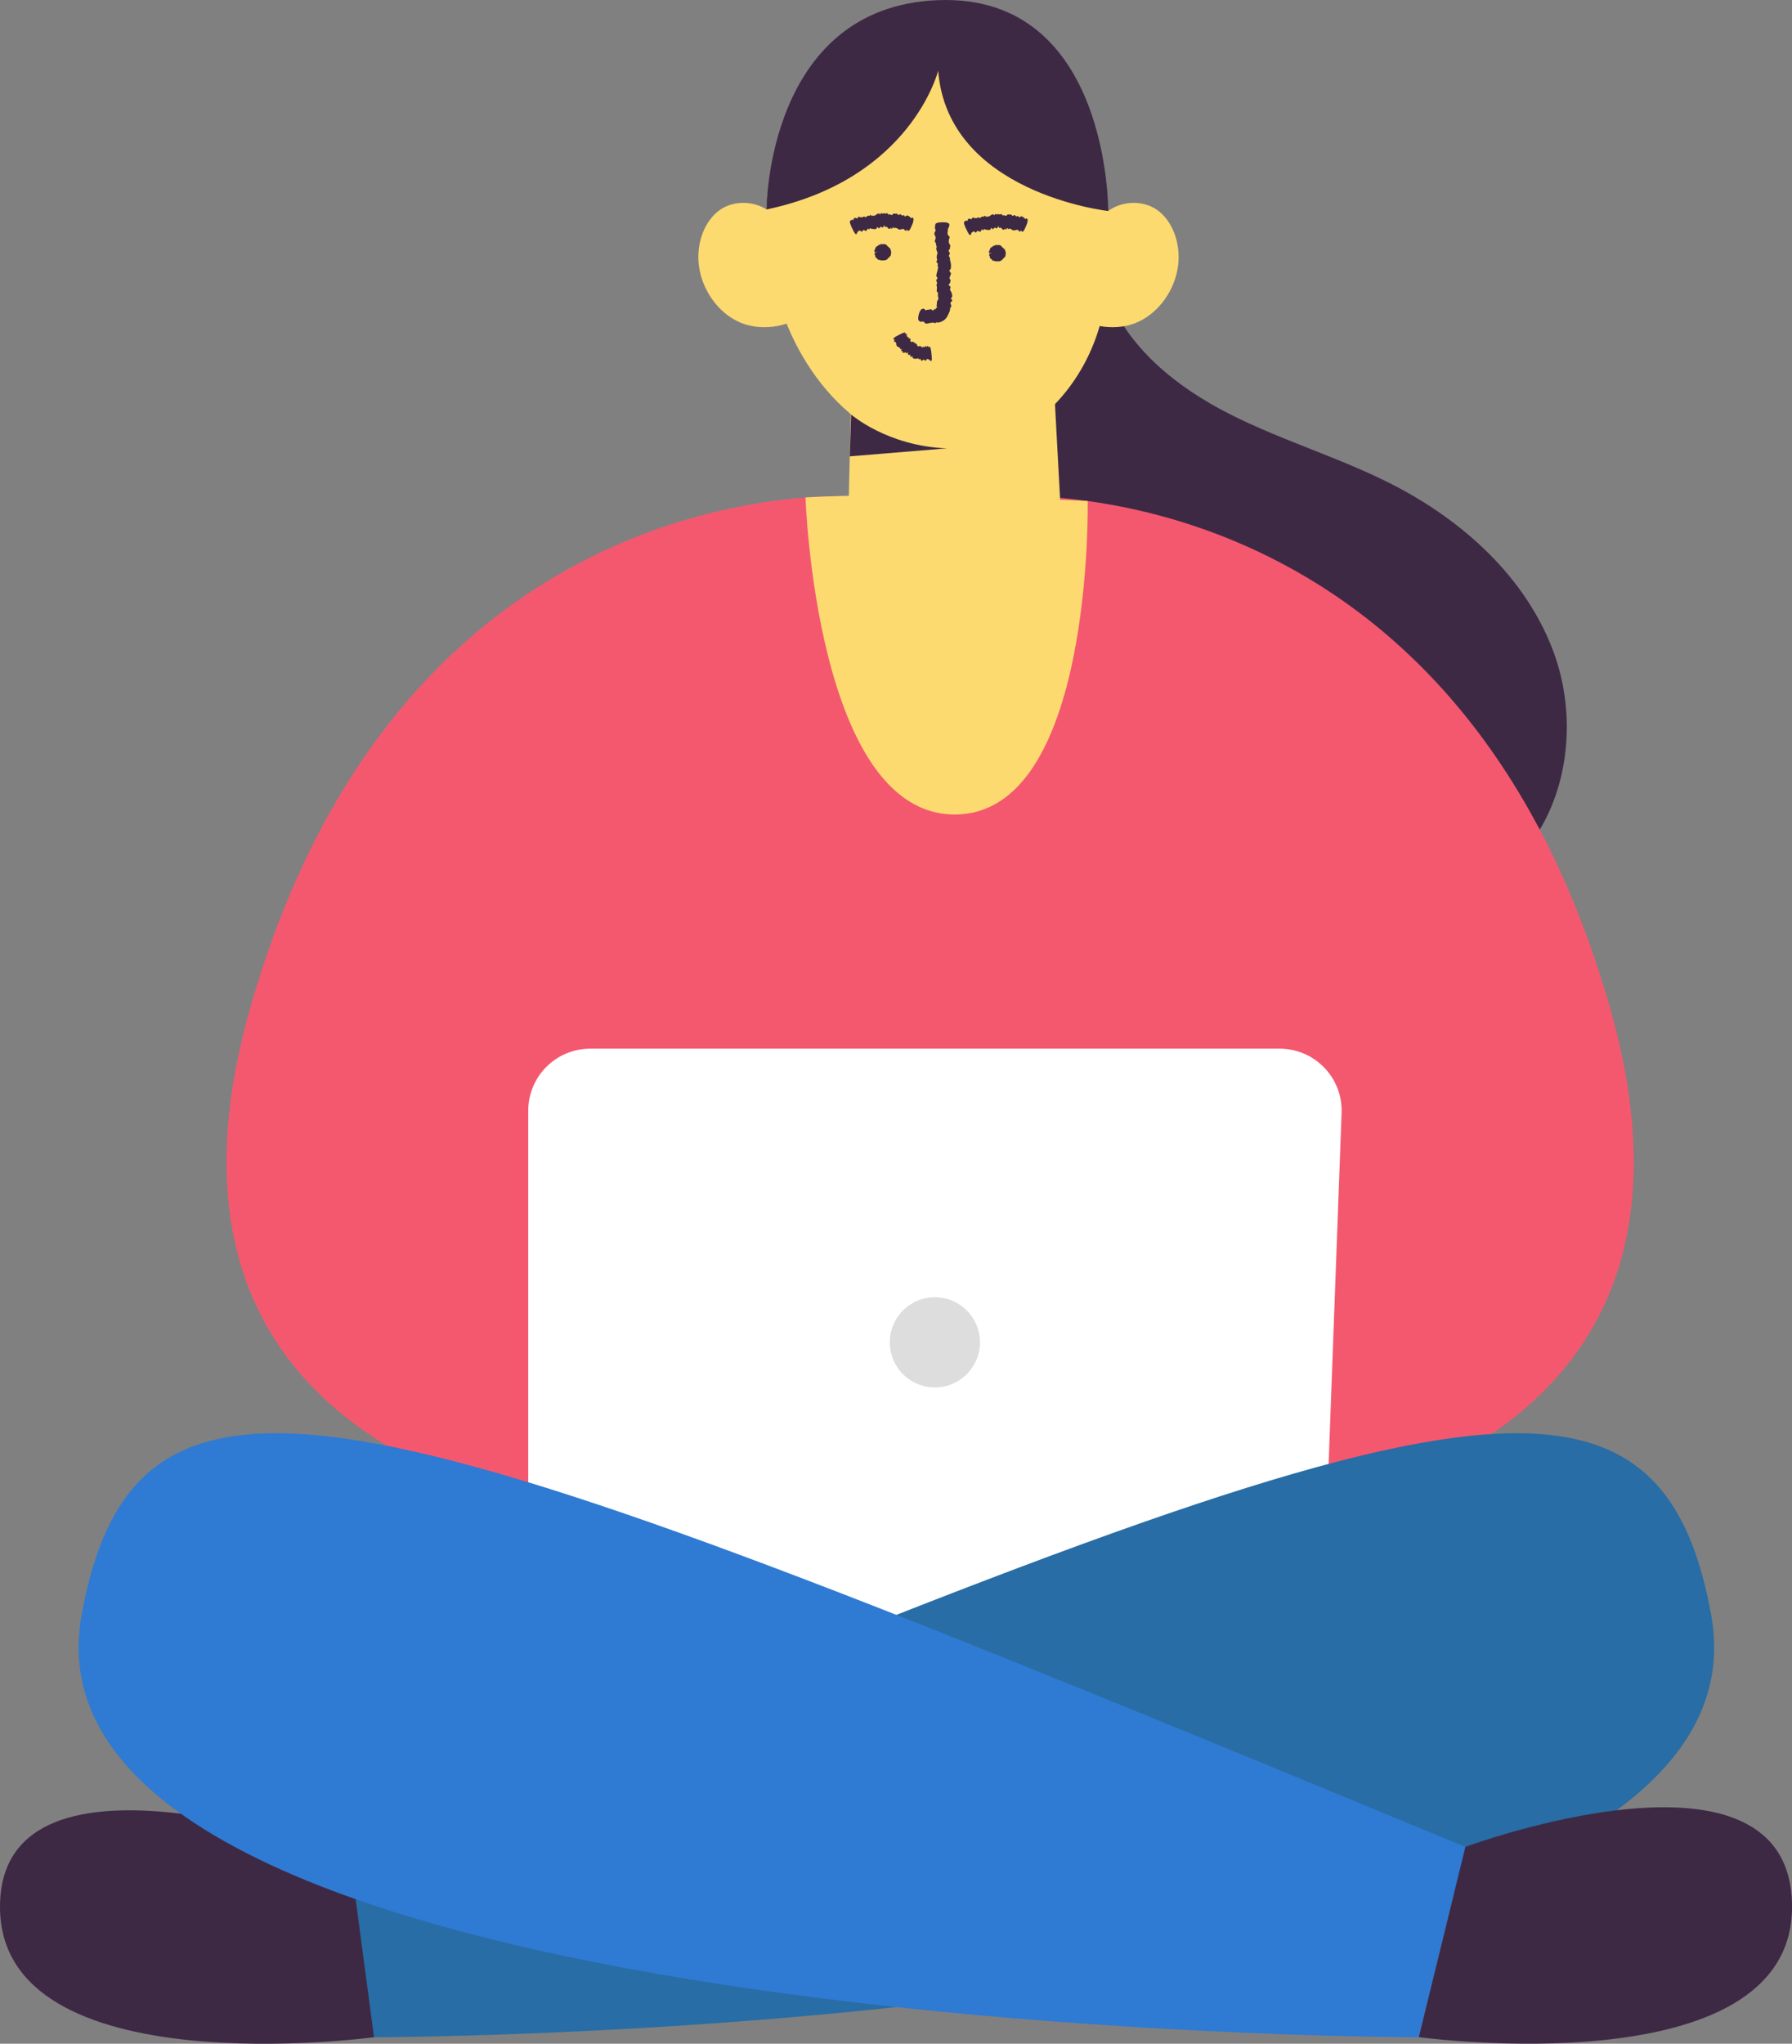 <?xml version="1.0" encoding="UTF-8"?>
<svg id="Capa_2" data-name="Capa 2" xmlns="http://www.w3.org/2000/svg" viewBox="0 0 358.91 409.1">
  <rect x="0" y="0" width="358.91" height="409.1" fill="#808080" stroke="none"/>
  <defs>
    <style>
      .cls-1 {
        fill: #2f7ad3;
      }

      .cls-2 {
        fill: #fcda70;
      }

      .cls-3 {
        fill: #286da5;
      }

      .cls-4 {
        fill: #ddd;
      }

      .cls-5 {
        fill: #fff;
      }

      .cls-6 {
        fill: #f4586f;
      }

      .cls-7 {
        fill: #3e2945;
      }
    </style>
  </defs>
  <g id="P1">
    <g>
      <path class="cls-7" d="M221.62,58.42c4.06,11.12,14.04,19.07,24.59,24.43,10.55,5.36,22.03,8.71,32.57,14.09,14.18,7.22,26.85,18.63,32.37,33.56,5.52,14.92,2.51,33.49-9.65,43.74-8.78,7.39-20.92,9.65-32.38,8.97-28.39-1.69-54.94-21.15-65.11-47.71-10.17-26.56-3.4-58.78,16.6-79"/>
      <path class="cls-6" d="M84.87,301.11l20.36-152.68c3.14-23.58,21.25-42.34,44.69-46.37,21.82-3.75,51.08-4.72,84.12,4.87,20.7,6.01,35.88,23.74,38.69,45.11l20.78,158.42s-108.98,37.37-208.63-9.34Z"/>
      <path class="cls-6" d="M199.33,99.4s92.01-8.27,123.3,102.96c31.28,111.23-107.69,105.07-107.69,105.07l-5.72-20.53s72.95-27.96,64.81-70.25c-8.14-42.29-71.13-53.73-74.7-117.25Z"/>
      <path class="cls-6" d="M173.25,99.4s-92.01-8.27-123.3,102.96c-31.28,111.23,107.69,105.07,107.69,105.07l5.72-20.53s-72.95-27.96-64.81-70.25c8.14-42.29,71.13-53.73,74.7-117.25Z"/>
      <path class="cls-5" d="M105.8,320.51v-98.18c0-6.85,5.55-12.41,12.41-12.41h138.09c7.03,0,12.66,5.84,12.4,12.86l-3.87,104.68-159.02-6.95Z"/>
      <path class="cls-3" d="M342.7,323.15c-11.5-62.54-62.28-42.33-277.13,46.56l9.34,38.09s283.36,0,267.79-84.65Z"/>
      <path class="cls-7" d="M70.05,371.3S0,345.47,0,381.71s74.91,26.09,74.91,26.09l-4.86-36.5Z"/>
      <g>
        <path class="cls-2" d="M185.74,1.33c2.65-.22,5.39-.04,8.19.61,24.98,5.82,32.58,41.46,26.32,63.31-3.47,12.09-12.93,22.38-25.22,24.59-17.98,3.23-32.49-10.68-38.33-27.28-4.35-12.37-4.44-26.44.74-38.32,5.18-11.86,15.76-21.88,28.31-22.92Z"/>
        <path class="cls-2" d="M214.6,62.77c3.54,2.86,9.29,3.58,13.44,1.63,4.16-1.95,7.28-6.38,7.91-11.21.56-4.33-1.01-9.03-4.38-11.29-3.38-2.27-8.95-1.53-11.26,2.1l-5.71,18.76Z"/>
        <path class="cls-2" d="M161.33,62.77c-3.55,2.86-9.29,3.58-13.44,1.63-4.16-1.95-7.28-6.38-7.91-11.21-.56-4.33,1.01-9.03,4.38-11.29,3.38-2.27,8.95-1.53,11.26,2.1l5.71,18.76Z"/>
        <path class="cls-2" d="M209.69,51.06l2.82,52.43c.69,11.26-7.5,21.12-18.7,22.49h0c-12.93,1.58-24.25-8.7-23.91-21.73l1.08-48.46,38.71-4.74Z"/>
        <path class="cls-7" d="M170.47,82.97s7.26,6.35,19.21,6.78l-19.49,1.6.28-8.38Z"/>
        <path class="cls-7" d="M187.9,14.15s-5.36,21.67-34.38,27.78c0,0,.02-40.6,34.38-41.9,34.36-1.3,34.06,42.21,34.06,42.21,0,0-32.14-3.54-34.06-28.09Z"/>
        <g>
          <path class="cls-7" d="M184.26,62.32c.22-.46.34-.46.45-.47.04,0,.08-.02.12-.03.06-.02.12-.04.18-.03.09.01.16.09.22.17.05.06.09.11.15.14.03.01.05.01.08,0,.04,0,.08-.02.12-.04.06-.03.14-.09.18-.05.08,0,.16,0,.24-.02l.07-.02c.16-.04.3-.08.43-.04h.03s.08.03.15.11c.08.09.16.16.22.13.03-.01.04-.06.06-.09l.03-.07c.08-.14.19-.12.32-.09.13.03.15-.12.12-.24v-.03s0-.02,0-.02h.01s.02-.03.05-.03h.1s.08,0,.11-.01c.02,0,.03-.02.03-.05,0-.02-.03-.06-.06-.09l-.04-.05s.02-.08-.03-.13c-.07-.08-.03-.15,0-.23l.04-.09c.02-.09.01-.18,0-.29v-.19c.03-.13.07-.24.16-.37.06-.09.12-.17.15-.26.02-.08,0-.15-.03-.25-.08-.28-.1-.58-.05-.88,0-.05.02-.1-.01-.14-.02-.03-.06-.05-.09-.08-.06-.04-.12-.09-.14-.13-.03-.05-.02-.11-.01-.17l.02-.26v-.28s.02-.09.02-.09c0-.07,0-.14-.02-.21-.05-.11-.09-.24-.06-.37,0-.05.03-.09.05-.14.02-.05.04-.1.05-.15,0-.1-.03-.19-.07-.29-.07-.16-.14-.32,0-.49l.07-.08s.09-.1.1-.14c0-.04-.03-.08-.09-.15-.2-.24-.16-.47-.11-.68l.08-.31.1-.37.06-.27.05-.25c.02-.07.03-.14,0-.2l-.03-.08c-.02-.05-.05-.11-.05-.16,0-.07,0-.14.02-.21.02-.09.05-.18,0-.27-.02-.04-.07-.08-.11-.12-.07-.07-.14-.14-.15-.23,0-.06.03-.13.07-.19l.04-.06c.05-.09.06-.19.02-.28l-.03-.04s-.03-.07-.04-.11v-.22c0-.18-.01-.36.09-.55.12-.23.04-.45-.06-.68-.08-.21-.17-.43-.08-.66.05-.14.04-.29-.03-.43-.05-.09-.05-.17-.05-.26,0-.06,0-.13-.02-.19-.02-.06-.07-.12-.11-.19-.06-.09-.12-.17-.13-.26-.01-.12.05-.23.1-.32.03-.05.04-.09.05-.13l.02-.08c.04-.11.03-.23-.03-.37l-.08-.16c-.06-.11-.11-.22-.13-.33-.04-.21.03-.42.22-.64.07-.08,0-.23-.04-.34-.02-.05-.04-.1-.05-.14-.06-.24-.02-.41.02-.62l.03-.17c.02-.12.05-.35.79-.44.11,0,.24-.02.38-.03.31-.02.6-.01.84.01.59.06.7.22.75.3.06.09.08.2.06.32-.02.12-.08.24-.13.36l-.1.23-.09.22s0,.06,0,.1l.02.09c0,.08-.02.16-.04.24-.02.08-.04.16-.04.24,0,.16.06.31.12.46.02.04.03.09.09.13l.06.04.08.06c.12.1.08.2.05.29l-.03.08c-.03.12-.06.25-.09.38v.03c-.07.22-.02.62.13.8.1.11.15.22.15.33,0,.04,0,.08-.01.11l-.03.09c-.03.06-.05.11-.03.16.05.09,0,.2-.06.3-.02.04-.06.08-.1.12-.03.03-.06.07-.08.1-.07.11,0,.23.09.35.08.12.16.24.12.37-.02.05-.05.1-.09.16l-.06.1c-.04.08-.04.16,0,.25.01.04.04.08.07.12.04.05.08.11.09.16.04.18,0,.37.06.55.15.5.2.95.15,1.39v.08c-.01.08-.02.16-.05.24-.02.04-.08.08-.12.11l-.05.04s-.07.09-.08.13c-.01.1.06.2.15.31.08.1.16.2.17.31,0,.09-.04.19-.09.28l-.02.04c-.06.13-.1.25-.13.37-.02.08-.04.15-.07.23-.02.05.03.11.08.17l.07.09c.06.1.11.21.06.33-.05.1-.05.17-.06.22,0,.09-.02.17-.19.36-.12.13-.21.23-.02.32.17.08.26.19.27.33h0c0,.08-.02.16-.05.25-.04.12-.08.24-.01.34.33.51.45.92.39,1.31-.01.06-.07.13-.13.19-.06.06-.12.12-.1.17.01.06.06.11.11.16.09.09.17.19.12.31-.03.06-.1.13-.18.19-.05.04-.09.08-.12.12-.09.12-.02.24.04.39.05.11.1.24.08.37-.02.09-.07.17-.12.25-.04.06-.07.12-.1.18-.03.07-.03.13-.02.19.03.09,0,.16-.03.26-.1.28-.26.66-.47,1.05l-.08.15c-.17.32-.44.61-.82.83l-.06.04c-.3.17-.63.3-.96.33-.05,0-.1-.03-.16-.07-.03-.01-.06,0-.09,0-.04.02-.07.04-.11.07-.05.04-.11.07-.17.09-.08.02-.17,0-.26-.05l-.07-.03c-.09-.03-.18-.03-.29,0-.21.03-.43.07-.68.11-.06.01-.12.03-.18.04-.16.04-.34.08-.49,0-.05-.03-.1-.06-.15-.11-.02-.02-.04-.05-.06-.08-.03-.05-.06-.05-.07-.08-.07-.1-.17-.1-.28-.1h-.06c-.05,0-.11,0-.16.02-.09.02-.17.03-.26,0-.1-.03-.18-.09-.26-.19l-.03-.03c-.07-.08-.16-.19-.13-.54.02-.28.08-.59.17-.88.06-.19.12-.36.19-.51Z"/>
          <path class="cls-7" d="M180.63,66.75c.46-.21.51-.2.55-.19.02,0,.04,0,.07,0,.04,0,.08,0,.09,0,.02.02-.02.07-.06.12-.03.04-.06.08-.06.1l.02.02s.04,0,.07,0c.04,0,.12-.03.1,0,.02.02.05.03.09.04h.03c.07.03.15.05.13.13v.02s0,.05-.06.12c-.06.08-.11.16-.08.17.02,0,.05,0,.08-.01h.06c.12-.04.1.05.07.15-.04.11.08.08.2.05h.03s.02.01.02.01h0s.02.04.02.07c0,.02-.02.06-.03.09-.01.04-.03.07-.03.1,0,.02,0,.03.02.03.02,0,.05-.01.09-.03l.05-.02s.03.03.08,0c.09-.04.09,0,.09.06,0,.02,0,.05,0,.05.01.03.04.05.07.07l.05.03c0,.06,0,.12-.04.21-.02.06-.05.13-.04.17,0,.03.03.03.07.03.11,0,.17.04.21.14,0,.02.01.03.04.02.02-.01.04-.04.07-.06.04-.04.09-.08.11-.09.03-.01.04,0,.04.02l.04.06s.03.05.05.06l.02.02s.03.03.06.02c.05-.02.1-.04.12,0,0,.02,0,.04,0,.06,0,.03,0,.05,0,.07.02.02.06,0,.1-.01.07-.03.14-.06.11.08l-.02.08s-.01.11-.01.11c0,0,.04-.02.08-.06.15-.14.18-.07.21,0l.04.12.05.14.05.09.05.08s.02.05.05.04l.03-.02s.05-.03.06-.03c.02,0,.03.02.05.05.02.03.03.07.07.03.02-.02.04-.05.07-.08.04-.06.08-.12.11-.11.01.01.02.05.03.09v.04c.01.06.04.08.07.06l.02-.02s.04-.03.04-.03l.06.02s.1.03.13.14c.03.14.12.09.2.02.08-.06.15-.13.2-.03.03.06.07.06.12,0,.03-.04.05-.03.08-.02.02,0,.04,0,.06,0,.02-.02.04-.06.06-.1.03-.06.06-.11.08-.12.03,0,.06.06.08.12,0,.03.02.05.03.06l.02.03s.06.05.1,0l.05-.07c.03-.05.06-.1.09-.12.06-.04.11.05.17.24.02.07.07.02.09-.03.01-.02.03-.04.04-.05.06-.06.11-.02.17.03l.05.04s.1.06.21.79c.01.11.03.23.05.37.03.31.06.6.08.84.03.59-.03.69-.06.74-.04.06-.08.08-.14.06-.05-.02-.11-.08-.17-.14l-.1-.1-.09-.09s-.03,0-.04,0c-.01,0-.04.01-.04.01-.03,0-.07-.03-.1-.05-.03-.02-.07-.04-.1-.05-.06,0-.13.05-.2.1-.02.02-.04.03-.06.08l-.02.06-.03.08c-.05.11-.09.07-.13.03-.01-.01-.03-.03-.03-.03-.05-.03-.1-.08-.15-.12h-.01c-.08-.09-.26-.07-.35.06-.06.08-.12.12-.16.11-.02,0-.03-.01-.05-.02l-.03-.04s-.04-.06-.06-.04c-.05.04-.08-.02-.11-.09,0-.03-.02-.07-.03-.11,0-.03-.02-.07-.02-.09-.03-.07-.09-.02-.16.04-.06.06-.13.12-.17.06-.02-.02-.03-.06-.04-.11l-.02-.07s-.05-.06-.1-.04c-.02,0-.04.03-.07.05-.03.03-.06.06-.09.06-.08.01-.15-.05-.23-.03-.24.06-.44.03-.59-.1l-.03-.02s-.06-.04-.07-.09c0-.02,0-.08,0-.13v-.06s0-.08,0-.09c-.03-.03-.1.02-.17.08-.07.05-.14.1-.18.08-.04-.01-.05-.08-.06-.14v-.03c-.02-.08-.05-.14-.08-.19-.02-.03-.03-.07-.05-.11,0-.03-.05,0-.1.03l-.06.04c-.06.03-.13.05-.14-.03-.01-.07-.03-.09-.05-.11-.03-.03-.05-.06-.02-.25.02-.14.04-.23-.09-.09-.12.13-.21.18-.25.15h0s-.04-.06-.05-.11c-.02-.06-.03-.13-.1-.1-.35.14-.57.12-.65-.05-.01-.03,0-.09.02-.15.02-.06.04-.13.01-.13-.03,0-.07.02-.12.04-.08.04-.17.08-.17,0,0-.04.03-.11.06-.18.02-.05.04-.09.05-.12.03-.1-.05-.08-.13-.06-.07.01-.13.03-.16,0-.01-.03,0-.07,0-.12,0-.03.01-.07,0-.09,0-.03-.02-.03-.05-.02-.05.02-.06,0-.08-.02-.05-.07-.11-.15-.23-.19h-.05c-.11-.03-.2-.09-.26-.19v-.02c-.06-.08-.11-.17-.11-.29,0-.02.03-.05.06-.1.01-.02,0-.03,0-.03,0,0-.03,0-.05,0-.03,0-.06,0-.07-.01-.02-.02,0-.07.03-.11l.02-.04c.02-.05,0-.07-.02-.09-.06-.05-.13-.09-.21-.12-.02,0-.05-.01-.08-.02-.08-.01-.16-.03-.14-.11,0-.03.02-.06.04-.09,0-.01.03-.03.04-.06.03-.03.02-.04.04-.06.06-.07.02-.09-.02-.11h-.02s-.05-.03-.08-.03c-.05,0-.09-.02-.11-.05-.02-.03,0-.09.05-.16v-.02c.05-.06.1-.14.39-.32.24-.14.51-.29.79-.43.18-.09.35-.17.49-.24Z"/>
          <g>
            <path class="cls-7" d="M175.61,50.52c-.03.66.48,1.22,1.14,1.25.66.03,1.22-.48,1.25-1.14.03-.66-.48-1.22-1.14-1.25-.66-.03-1.22.48-1.25,1.14Z"/>
            <path class="cls-7" d="M175.31,50.49c-.18-.04-.18-.11-.19-.16,0-.01,0-.04-.01-.06,0-.03-.01-.06-.01-.09,0-.05.04-.09.08-.12.02-.02.05-.05.06-.08v-.04s.02-.04.02-.06c0-.04,0-.08.02-.1.02-.04.04-.08.06-.14l.02-.04c.04-.1.1-.19.19-.26l.02-.02s.06-.04.11-.05c.06,0,.12-.01.15-.05.02-.02.03-.04.04-.06l.02-.04c.06-.09.17-.12.27-.12.1,0,.17-.07.26-.13l.03-.02s.03,0,.04,0h.02s.06,0,.09,0c.02,0,.05.01.08.02.03.01.06.02.08.03.02,0,.04,0,.06,0,.02,0,.05-.02.07-.03h.04s.07,0,.11-.02c.06-.02.12,0,.17.03.02,0,.04.02.06.03.06.02.11.03.16.05l.09.03c.05.04.09.08.12.14.02.04.04.08.06.11.02.03.05.04.09.06.12.06.21.15.27.27.01.02.02.04.04.05h.05s.06.02.08.04c.02.02.03.04.04.07l.05.11.04.12v.04s.03.06.05.09c.03.04.06.1.06.16,0,.02,0,.04,0,.06,0,.03,0,.05-.01.07,0,.04.02.09.03.13.02.07.05.15-.01.22l-.03.03s-.04.04-.04.05c0,.02,0,.04.02.07.05.12,0,.23-.06.3l-.09.11-.11.12-.08.08-.08.07s-.05.03-.06.06l-.02.03-.04.06s-.05.03-.08.05c-.04.02-.07.03-.09.07-.01.02-.02.04-.02.06-.01.04-.03.08-.06.1-.02.01-.06.02-.09.01h-.03s-.08.01-.12.04l-.02.02s-.03.02-.04.03l-.09.03c-.07.02-.16.04-.24,0-.1-.03-.19,0-.29.02-.09.02-.2.03-.29-.02-.05-.03-.11-.05-.18-.05-.04,0-.08-.02-.11-.03-.03-.01-.05-.03-.08-.03-.03,0-.06,0-.09,0-.05,0-.09,0-.13-.03-.05-.03-.07-.08-.09-.12,0-.02-.02-.04-.03-.05l-.02-.03s-.06-.08-.12-.11l-.07-.04s-.09-.06-.13-.1c-.07-.07-.09-.18-.06-.29.01-.04-.04-.09-.07-.14-.01-.02-.03-.04-.03-.05-.05-.1-.05-.18-.04-.28v-.07c0-.05.02-.16.29-.17.04,0,.08,0,.13,0,.11,0,.21.02.3.02.21.03.25.05.26.07.02.02.03.03.02.05,0,.02-.02.05-.04.07-.01.02-.02.03-.03.05l-.02.05v.02s.02.02.02.02c0,.01,0,.03,0,.05,0,.02,0,.04,0,.05.02.03.05.05.09.06.01,0,.02,0,.04,0h.02s.03-.02.03-.02c.04-.01.05,0,.05.03v.02s.03.07.03.07h0s.1.08.15.05c.03-.02.05-.03.07-.03h.02s.01.03.01.03c0,.01.01.02.02.02.02-.01.03,0,.05.03l.02.04s.02.03.02.03c.02.03.05,0,.07-.03.02-.02.04-.05.07-.04.01,0,.02.02.03.03,0,0,.02.02.02.02.02.01.03,0,.05,0,0,0,.01-.02.02-.03,0-.02.01-.03.02-.04.03-.02.06-.02.09-.05.06-.09.1-.14.17-.18h.01s.02-.02.04-.03c0,0,.03,0,.05,0h.02s.03,0,.04,0c.01-.01,0-.05-.01-.08-.01-.03-.03-.06-.03-.08,0-.02.03-.02.05-.04h0s.05-.04.07-.06l.03-.04s0-.02-.02-.04c0,0-.02-.02-.02-.02-.02-.02-.04-.04-.01-.07.02-.02.02-.03.02-.05,0-.02,0-.03.06-.08.04-.03.07-.07,0-.07-.07,0-.1-.01-.11-.04h0s0-.03,0-.05c0-.03,0-.06-.02-.06-.15-.03-.22-.05-.25-.11,0-.01,0-.03,0-.06,0-.02,0-.05,0-.05-.01,0-.03,0-.05.01-.03.02-.06.04-.07,0,0-.02,0-.04,0-.07,0-.02,0-.04,0-.05,0-.04-.04-.02-.07,0-.02.01-.05.03-.06.02-.01,0-.02-.02-.03-.04,0-.01-.02-.02-.02-.03-.01,0-.02,0-.03,0-.01.02-.02.01-.04,0-.04,0-.09,0-.14.02h-.02s-.07.06-.12.08h0s-.08.03-.13.03c0,0-.02,0-.04-.02h-.02s0,.02,0,.02c0,.01,0,.03,0,.03,0,0-.03,0-.05,0h-.02s-.03,0-.04.02c-.02.03-.04.07-.05.11v.04s0,.06-.02.08c0,0-.02,0-.04.01,0,0-.02,0-.02,0-.02,0-.03,0-.03,0-.03,0-.04.03-.03.05h0s0,.05,0,.05c0,.02.01.04.01.05,0,.02-.02.04-.05.05h0s-.05.04-.18.05c-.1,0-.21.01-.32,0-.07,0-.14-.01-.19-.03Z"/>
          </g>
          <path class="cls-7" d="M182.88,44.36c.15-.5.09-.56.04-.61-.02-.02-.03-.05-.04-.08-.02-.05-.04-.09-.07-.11-.05-.03-.13.01-.2.05-.05.03-.11.06-.15.06-.02,0-.04-.01-.05-.03-.02-.02-.03-.05-.05-.09-.02-.05-.04-.14-.09-.11-.06-.02-.11-.06-.16-.1l-.05-.04c-.11-.09-.22-.18-.37-.16h-.04s-.09,0-.17.08c-.09.08-.18.15-.23.12-.02-.02-.04-.06-.06-.09l-.04-.07c-.1-.14-.24-.11-.38-.04-.14.06-.23-.06-.33-.19l-.03-.04s-.03-.02-.05-.01h-.03s-.07-.01-.11,0c-.04.02-.07.04-.11.07-.04.03-.08.06-.12.07-.03,0-.05.01-.08,0-.03-.02-.05-.06-.08-.1l-.04-.05c-.04-.05-.09-.01-.13-.07-.06-.1-.14-.07-.22-.05l-.08.02c-.07,0-.14-.01-.21-.03l-.12-.03c-.09.04-.16.08-.24.17-.06.06-.11.12-.16.15-.05.02-.09,0-.14-.04-.16-.09-.33-.12-.5-.05-.03.01-.06.02-.08-.01-.02-.02-.03-.06-.04-.1-.02-.06-.05-.12-.07-.14-.03-.03-.06-.02-.1-.01l-.15.02c-.05,0-.11.02-.16.02h-.05s-.08.02-.12-.01c-.06-.04-.14-.09-.22-.05-.03.01-.05.03-.08.05-.03.02-.06.04-.08.05-.06.01-.11-.02-.17-.06-.09-.06-.19-.13-.29.03l-.04.08c-.03.05-.05.1-.07.11-.02,0-.05-.03-.09-.09-.15-.19-.29-.14-.4-.07l-.17.11-.2.13-.15.08-.13.08s-.07.05-.11.03l-.05-.03s-.07-.04-.1-.04c-.04,0-.08.02-.11.05-.05.03-.1.07-.15.03-.03-.02-.06-.06-.09-.09-.05-.06-.11-.13-.15-.13-.03.01-.07.05-.09.1l-.03.04c-.04.06-.09.08-.15.06l-.03-.02s-.05-.03-.07-.03l-.12.03c-.1.02-.2.04-.28.17-.1.16-.24.1-.39.05-.14-.05-.28-.09-.38.04-.06.08-.15.09-.24.04-.06-.03-.11-.02-.16,0-.04.01-.07.03-.11.02-.04,0-.09-.04-.13-.07-.07-.04-.13-.08-.19-.08-.07,0-.11.09-.14.17-.01.04-.03.06-.05.08l-.04.04c-.05.06-.11.08-.21.05l-.12-.04c-.08-.03-.16-.06-.23-.05-.13,0-.22.13-.26.36-.01.09-.12.06-.2.04-.04,0-.07-.01-.09-.01-.15,0-.23.09-.32.18l-.07.07c-.06.05-.16.14.13.85.05.11.1.22.15.36.14.29.28.56.38.78.29.54.4.6.46.63.07.04.12.03.16-.01.04-.04.07-.13.1-.21l.06-.15.06-.13s.03-.02.05-.01h.05s.06-.06.09-.09c.03-.03.06-.07.09-.09.07-.04.16,0,.25.02.03,0,.05.01.09.06l.04.05.05.06c.09.1.12.04.15,0,.01-.01.03-.04.03-.04.04-.05.09-.1.14-.16v-.02c.09-.1.29-.13.42,0,.08.08.14.11.19.1.02,0,.03-.01.05-.03l.03-.05s.04-.07.06-.05c.06.04.09-.03.12-.1,0-.03.02-.07.03-.12,0-.04.02-.07.03-.1.04-.09.11-.02.19.04.07.06.15.13.2.07.02-.02.04-.07.05-.11l.03-.08s.07-.06.12-.04c.02,0,.05.03.07.06.03.03.07.06.09.07.09.02.17-.03.27,0,.26.1.48.1.68,0h.04s.08-.04.11-.08c.02-.02.03-.08.04-.13v-.06s.04-.08.07-.09c.05-.02.1.05.16.13.06.07.11.15.16.15.05,0,.09-.05.13-.11l.02-.02c.06-.07.11-.11.17-.15l.11-.08s.05.02.09.07l.05.06c.05.05.11.11.17.04.05-.05.08-.06.11-.07.05-.01.08-.02.17-.21.06-.13.11-.22.16-.03.04.18.09.26.16.27h0s.08-.03.12-.06c.06-.04.12-.08.17-.02.24.34.43.45.61.39.03-.01.07-.07.1-.13.03-.06.07-.12.09-.1.03.02.05.07.07.12.04.09.08.18.14.12.03-.03.07-.1.1-.18.02-.04.05-.09.07-.12.06-.09.11,0,.16.07.04.06.07.13.12.12.03,0,.07-.04.11-.08.03-.03.05-.05.08-.06.03-.01.05,0,.06.03.02.05.04.05.08.05.1,0,.22.02.33.11l.04.04c.09.09.19.13.33.15h.02c.11.02.22.03.35-.02.02,0,.04-.05.08-.1.01-.02.04-.01.04-.01.01,0,.02.03.03.05.01.03.03.06.05.06.03,0,.07-.03.11-.07l.03-.03s.08-.03.11,0c.08.04.15.11.22.18l.05.08c.04.07.09.15.17.11.03-.01.06-.03.09-.06.01-.01.03-.03.05-.05.03-.04.04-.03.06-.05.07-.07.1-.03.13,0l.02.02s.03.05.04.08c.02.05.04.09.08.1.04.01.1,0,.17-.06l.02-.02c.06-.04.14-.1.31-.42.13-.26.26-.55.38-.85.07-.19.13-.37.19-.53Z"/>
          <g>
            <path class="cls-7" d="M198.56,50.7c-.03.66.48,1.22,1.14,1.25.66.03,1.22-.48,1.25-1.14.03-.66-.48-1.22-1.14-1.25-.66-.03-1.22.48-1.25,1.14Z"/>
            <path class="cls-7" d="M198.26,50.66c-.18-.04-.18-.11-.19-.15,0-.01,0-.04-.01-.06,0-.03-.01-.06-.01-.09,0-.05.04-.09.08-.12.02-.02.05-.05.06-.08v-.04s.02-.04.02-.06c0-.04,0-.08.02-.1.02-.04.04-.08.06-.14l.02-.04c.04-.1.1-.19.19-.26l.02-.02s.06-.04.11-.05c.06,0,.12-.01.15-.05.02-.02.03-.04.04-.06l.02-.04c.06-.09.17-.12.27-.12.1,0,.17-.07.26-.13l.03-.02s.03,0,.04,0h.02s.06,0,.09,0c.02,0,.05.01.08.02.03.01.06.02.08.03.02,0,.04,0,.06,0,.02,0,.05-.02.07-.03h.04s.07,0,.11-.02c.06-.02.12,0,.17.03.02,0,.04.02.06.03.06.02.11.03.16.05l.09.03c.05.04.09.08.12.14.02.04.04.08.06.11.02.03.05.04.09.06.12.06.21.15.27.27.01.02.02.04.04.05h.05s.06.02.08.04c.02.02.03.04.04.07l.05.11.04.12v.04s.03.06.05.09c.03.04.06.1.06.16,0,.02,0,.04,0,.06,0,.03,0,.05-.01.07,0,.04.02.09.03.13.02.07.05.15-.01.22l-.03.03s-.04.04-.04.05c0,.02,0,.04.02.07.05.12,0,.23-.06.3l-.09.11-.11.12-.08.08-.08.07s-.05.03-.06.06l-.02.03-.04.06s-.05.03-.08.05c-.04.02-.07.03-.09.07,0,.02-.02.04-.02.06-.01.04-.03.08-.06.1-.02.01-.06.02-.09.01h-.03s-.08.01-.12.04l-.02.02s-.03.02-.04.03l-.09.03c-.07.02-.16.04-.24,0-.1-.03-.19,0-.29.02-.09.02-.2.03-.29-.02-.05-.03-.11-.05-.18-.05-.04,0-.08-.02-.11-.03-.03-.01-.05-.03-.08-.03-.03,0-.06,0-.09,0-.05,0-.09,0-.13-.03-.05-.03-.07-.08-.09-.12,0-.02-.02-.04-.03-.05l-.02-.03s-.06-.08-.12-.11l-.07-.04s-.09-.06-.13-.1c-.07-.07-.09-.18-.06-.29.01-.04-.04-.09-.07-.14-.01-.02-.03-.04-.03-.05-.05-.1-.05-.18-.04-.28v-.07c0-.05.02-.16.29-.17.04,0,.08,0,.13,0,.11,0,.21.02.3.02.21.03.25.05.26.07.02.02.03.03.02.05,0,.02-.02.05-.04.07-.01.02-.02.03-.03.05l-.02.05v.02s.02.02.02.02c0,.01,0,.03,0,.05,0,.02,0,.04,0,.05.02.03.05.05.09.06.01,0,.02,0,.04,0h.02s.03-.02.03-.02c.04-.01.05,0,.05.03v.02s.03.07.03.07h0s.1.08.15.05c.03-.02.05-.03.07-.03h.02s.01.03.01.03c0,.01.01.02.02.02.02-.01.03,0,.05.03l.02.04s.02.03.02.03c.02.03.05,0,.07-.03.02-.02.04-.05.07-.04.01,0,.02.02.03.03,0,0,.02.02.02.02.02.01.03,0,.05,0,0,0,.01-.02.02-.03,0-.02.01-.03.02-.04.03-.02.06-.02.09-.05.06-.09.1-.14.17-.18h.01s.03-.02.04-.03c0,0,.03,0,.05,0h.02s.03,0,.04,0c.02-.01,0-.05-.01-.08-.01-.03-.03-.06-.03-.08,0-.02.03-.02.05-.04h0s.05-.04.07-.06l.03-.04s0-.02-.02-.04c0,0-.02-.02-.02-.02-.02-.02-.04-.04-.01-.07.02-.02.02-.03.02-.05,0-.02,0-.03.06-.08.04-.03.07-.07,0-.07-.07,0-.1-.01-.11-.04h0s0-.03,0-.05c0-.03,0-.06-.02-.06-.15-.03-.22-.05-.25-.11,0-.01,0-.03,0-.06,0-.02,0-.05,0-.05-.01,0-.03,0-.05.01-.03.02-.06.04-.07,0,0-.02,0-.04,0-.07,0-.02,0-.04,0-.05,0-.04-.04-.02-.07,0-.02.01-.05.03-.06.02-.01,0-.02-.02-.03-.04,0-.01-.02-.02-.02-.03-.01,0-.02,0-.03,0-.01.02-.02.01-.04,0-.04,0-.09,0-.14.02h-.02s-.07.06-.12.08h0s-.08.03-.13.03c0,0-.02,0-.04-.02h-.02s0,.02,0,.02c0,.01,0,.03,0,.03,0,0-.03,0-.05,0h-.02s-.03,0-.04.02c-.02.03-.04.07-.05.11v.04s0,.06-.02.08c0,0-.02,0-.04.01,0,0-.02,0-.03,0-.02,0-.03,0-.03,0-.03,0-.04.03-.03.05h0s0,.05,0,.05c0,.02.01.04.01.05,0,.02-.02.04-.05.05h0s-.05.04-.18.05c-.1,0-.21.01-.32,0-.07,0-.14-.01-.19-.03Z"/>
          </g>
          <path class="cls-7" d="M205.74,44.53c.15-.5.09-.56.05-.61-.02-.02-.03-.05-.04-.08-.02-.05-.04-.09-.07-.11-.05-.03-.13.01-.2.05-.05.03-.11.06-.15.06-.02,0-.04-.01-.05-.03-.02-.02-.03-.05-.05-.09-.02-.05-.04-.14-.09-.11-.06-.02-.11-.06-.16-.1l-.05-.04c-.11-.09-.22-.18-.37-.16h-.04s-.09,0-.17.08c-.09.08-.18.15-.23.12-.02-.02-.04-.06-.06-.09l-.04-.07c-.1-.14-.24-.11-.38-.04-.14.06-.23-.06-.33-.19l-.03-.04s-.03-.02-.05-.01h-.03s-.07-.01-.11,0c-.04.02-.07.04-.11.07-.04.03-.08.06-.12.07-.03,0-.05.01-.08,0-.03-.02-.05-.06-.08-.1l-.04-.05c-.04-.05-.09-.01-.13-.07-.06-.1-.14-.07-.22-.05l-.08.02c-.07,0-.14-.01-.21-.03l-.12-.03c-.09.04-.16.08-.24.17-.06.06-.11.12-.16.15-.05.02-.09,0-.14-.04-.16-.09-.33-.12-.5-.05-.03.01-.06.02-.08-.01-.02-.02-.03-.06-.04-.1-.02-.06-.05-.12-.07-.14-.03-.03-.06-.02-.1-.01l-.15.02c-.06,0-.11.02-.16.02h-.05s-.08.02-.12-.01c-.06-.04-.14-.09-.22-.05-.03.01-.05.03-.08.05-.03.02-.06.04-.08.05-.06.01-.11-.02-.17-.06-.09-.06-.19-.13-.29.03l-.04.08c-.03.05-.05.1-.07.11-.02,0-.05-.03-.09-.09-.15-.19-.29-.14-.4-.07l-.17.11-.2.13-.15.08-.13.08s-.07.05-.11.03l-.05-.03s-.07-.04-.1-.04c-.04,0-.08.02-.11.05-.05.03-.1.07-.15.03-.03-.02-.06-.06-.09-.09-.05-.06-.11-.13-.15-.13-.03.01-.07.05-.09.1l-.03.04c-.04.06-.09.08-.15.06l-.03-.02s-.05-.03-.07-.03l-.12.03c-.1.02-.2.04-.29.17-.1.16-.24.1-.39.05-.14-.05-.28-.09-.38.04-.06.08-.15.09-.24.04-.06-.03-.11-.01-.16,0-.04.01-.07.03-.11.02-.04,0-.09-.04-.14-.07-.07-.04-.13-.08-.19-.08-.07,0-.11.09-.14.17-.01.04-.03.06-.05.08l-.04.04c-.05.06-.11.08-.21.05l-.12-.04c-.08-.03-.16-.06-.23-.05-.13,0-.22.13-.26.36-.01.09-.12.06-.2.04-.04,0-.07-.01-.09-.01-.15,0-.23.09-.32.18l-.07.07c-.06.05-.16.14.13.85.05.11.1.22.15.36.14.29.28.56.38.78.29.54.4.6.46.63.07.04.12.03.16-.01.04-.04.07-.13.1-.21l.06-.15.06-.13s.03-.02.05-.01h.05s.06-.06.09-.09c.03-.03.06-.07.09-.09.07-.04.16,0,.25.02.03,0,.05.01.09.06l.04.05.05.06c.09.1.12.04.15,0,.01-.01.03-.04.03-.04.04-.05.09-.1.14-.16v-.02c.09-.1.29-.13.42,0,.08.08.14.11.19.1.02,0,.03-.01.05-.03l.03-.05s.04-.07.06-.05c.06.04.09-.03.12-.1,0-.03.02-.07.03-.12,0-.04.02-.07.03-.1.04-.09.11-.02.19.04.07.06.15.13.2.07.02-.02.04-.07.05-.11l.03-.08s.07-.06.12-.04c.02,0,.05.03.07.06.03.03.07.06.09.07.09.02.17-.03.27,0,.26.1.48.1.68,0h.04s.07-.04.11-.08c.02-.02.03-.08.04-.13v-.06s.05-.08.07-.09c.05-.02.1.05.16.13.06.07.11.15.16.15.05,0,.09-.05.13-.11l.02-.02c.06-.07.11-.11.17-.15l.11-.08s.05.02.09.07l.05.06c.05.05.11.11.17.04.05-.05.08-.06.11-.07.04-.01.08-.02.17-.21.06-.13.11-.22.16-.03.04.18.09.26.16.27h0s.08-.03.12-.06c.06-.04.12-.08.17-.02.24.34.43.45.61.39.03-.01.07-.07.1-.13.03-.06.07-.12.09-.1.03.02.05.07.07.12.04.09.08.18.14.12.03-.03.07-.1.1-.18.02-.04.05-.09.07-.12.06-.09.11,0,.16.07.04.06.07.13.12.12.03,0,.07-.04.11-.08.03-.03.05-.05.08-.06.03-.01.05,0,.06.03.02.05.04.05.08.05.1,0,.22.02.33.11l.04.04c.09.09.19.13.33.15h.02c.11.02.22.03.35-.02.02,0,.04-.05.08-.1.02-.02.04-.01.04-.01.01,0,.02.03.03.05.01.03.03.06.05.06.03,0,.07-.03.11-.07l.03-.03s.08-.03.11,0c.08.04.15.11.22.18l.05.08c.04.07.09.15.17.11.03-.01.06-.03.09-.06.01-.01.03-.03.05-.05.03-.04.04-.03.06-.05.07-.07.1-.03.13,0l.02.02s.03.05.04.08c.02.05.04.09.08.1.04.01.1,0,.17-.06l.02-.02c.06-.04.14-.1.31-.42.13-.26.26-.55.38-.85.07-.19.13-.37.19-.53Z"/>
        </g>
      </g>
      <path class="cls-1" d="M16.37,323.15c11.5-62.54,62.28-42.33,277.13,46.56l-9.34,38.09S.8,407.8,16.37,323.15Z"/>
      <path class="cls-7" d="M293.5,369.7s65.42-24.23,65.42,12-74.76,26.09-74.76,26.09l9.34-38.09Z"/>
      <path class="cls-4" d="M196.27,268.7c0,4.99-4.04,9.03-9.03,9.03s-9.03-4.04-9.03-9.03,4.04-9.03,9.03-9.03,9.03,4.04,9.03,9.03Z"/>
      <path class="cls-2" d="M161.33,99.58s2.08,63.46,29.89,63.46,26.63-62.75,26.63-62.75c0,0-38.3-1.88-56.52-.71Z"/>
    </g>
  </g>
</svg>